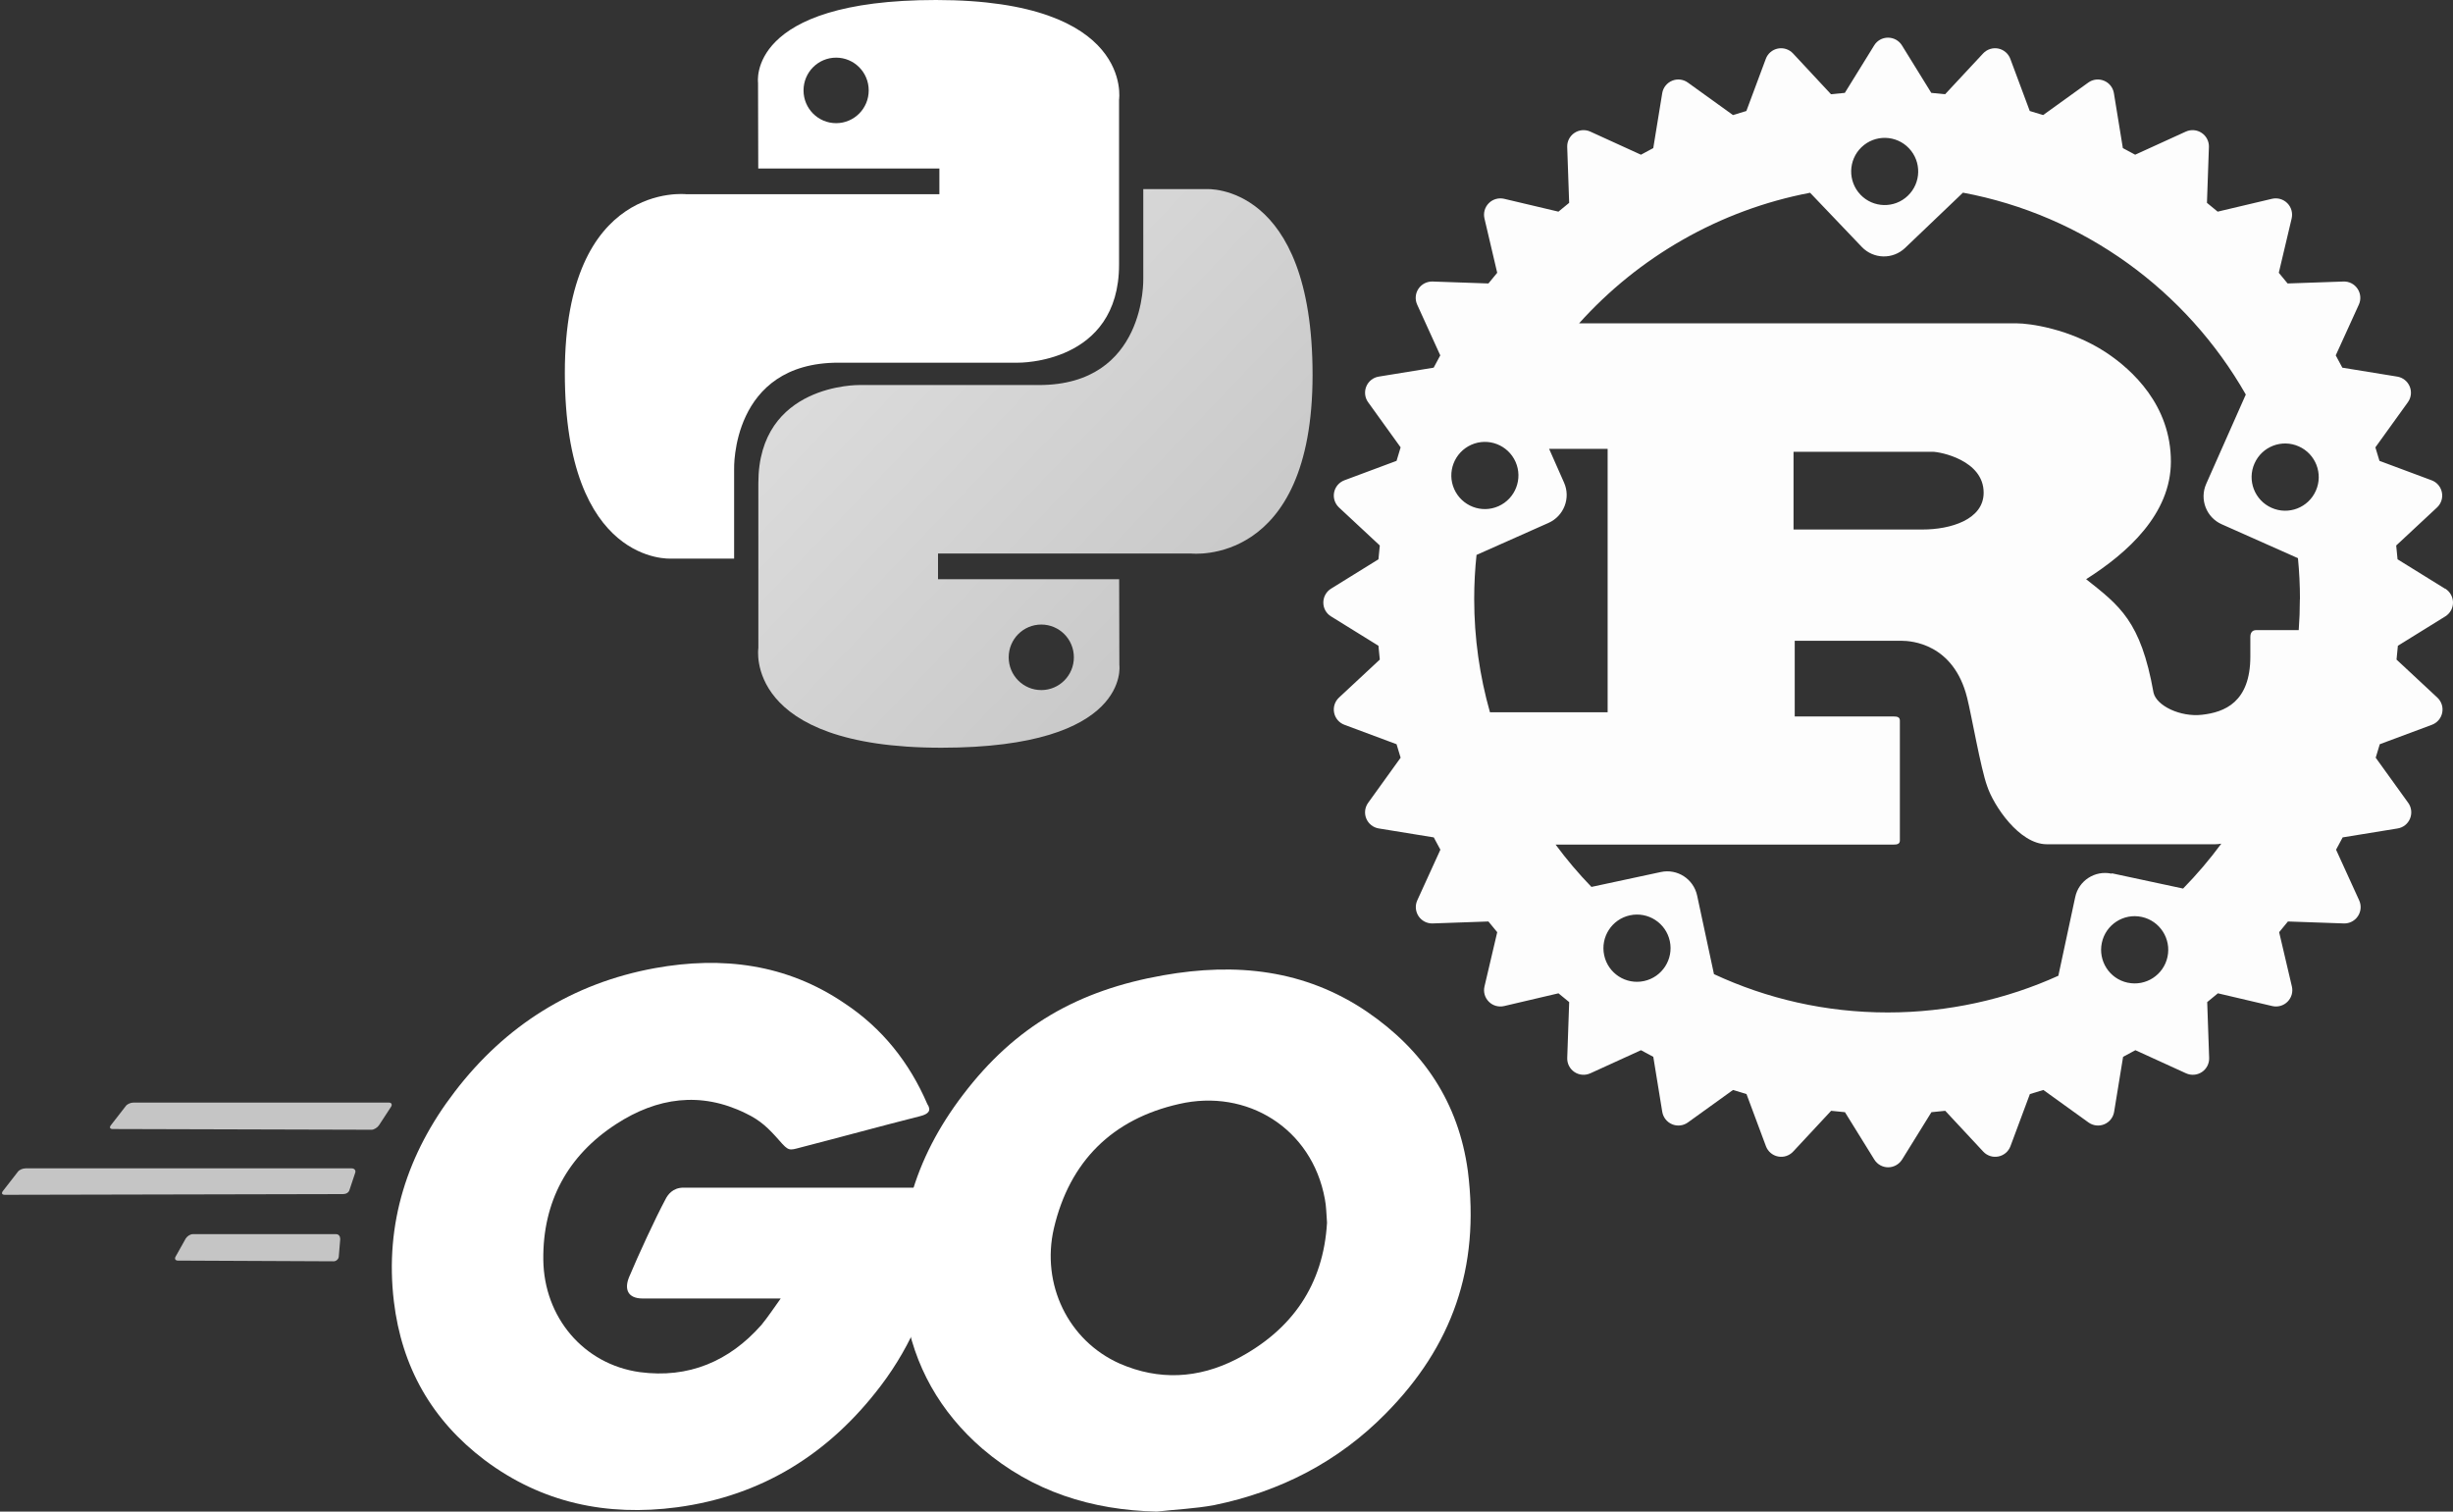 <svg width="456" height="281" viewBox="0 0 456 281" fill="none" xmlns="http://www.w3.org/2000/svg">
<rect x="0" y="0" width="456" height="281" fill="#333333" stroke="none"/>
<path d="M173.999 0C138.712 2.53081e-06 140.916 15.383 140.916 15.383L140.955 31.319H174.628V36.104H127.58C127.58 36.104 105 33.529 105 69.321C105 105.112 124.708 103.842 124.708 103.842H136.47V87.234C136.47 87.234 135.836 67.422 155.864 67.422C175.892 67.422 189.262 67.422 189.262 67.422C189.262 67.422 208.026 67.727 208.026 49.193C208.026 30.658 208.026 18.546 208.026 18.546C208.026 18.546 210.875 0 173.999 0ZM155.431 10.716C158.782 10.716 161.489 13.438 161.489 16.806C161.489 20.174 158.782 22.896 155.431 22.896C152.081 22.896 149.373 20.174 149.373 16.806C149.373 13.438 152.081 10.716 155.431 10.716Z" fill="white"/>
<path d="M175.001 139C210.288 139 208.084 123.617 208.084 123.617L208.045 107.681H174.372V102.896H221.42C221.42 102.896 244 105.471 244 69.679C244 33.888 224.292 35.157 224.292 35.157H212.53V51.766C212.53 51.766 213.164 71.578 193.136 71.578C173.108 71.578 159.738 71.578 159.738 71.578C159.738 71.578 140.974 71.273 140.974 89.807C140.974 108.342 140.974 120.454 140.974 120.454C140.974 120.454 138.125 139 175.001 139ZM193.569 128.284C190.218 128.284 187.511 125.562 187.511 122.194C187.511 118.826 190.218 116.104 193.569 116.104C196.919 116.104 199.627 118.826 199.627 122.194C199.627 125.562 196.919 128.284 193.569 128.284Z" fill="url(#paint0_linear_152_194)"/>
<path d="M20.977 209.885C20.445 209.885 20.312 209.619 20.578 209.22L23.37 205.631C23.636 205.232 24.3 204.966 24.832 204.966H72.287C72.818 204.966 72.951 205.365 72.685 205.764L70.426 209.22C70.16 209.619 69.495 210.017 69.096 210.017L20.977 209.885Z" fill="#C5C5C5"/>
<path d="M0.905 222.114C0.374 222.114 0.241 221.848 0.507 221.449L3.298 217.86C3.564 217.461 4.229 217.195 4.76 217.195H65.375C65.906 217.195 66.172 217.594 66.039 217.993L64.976 221.183C64.843 221.715 64.311 221.981 63.779 221.981L0.905 222.114Z" fill="#C5C5C5"/>
<path d="M33.074 234.343C32.542 234.343 32.409 233.944 32.675 233.545L34.536 230.222C34.801 229.823 35.333 229.425 35.865 229.425H62.45C62.982 229.425 63.248 229.823 63.248 230.355L62.982 233.545C62.982 234.077 62.45 234.476 62.051 234.476L33.074 234.343Z" fill="#C5C5C5"/>
<path d="M171.051 207.492C162.677 209.619 156.961 211.214 148.719 213.341C146.725 213.872 146.592 214.005 144.864 212.011C142.871 209.752 141.408 208.289 138.617 206.96C130.243 202.839 122.134 204.036 114.557 208.954C105.518 214.803 100.866 223.443 100.999 234.21C101.132 244.844 108.443 253.617 118.944 255.079C127.983 256.276 135.56 253.086 141.541 246.306C142.738 244.844 143.801 243.249 145.13 241.388C140.345 241.388 134.363 241.388 119.475 241.388C116.684 241.388 116.019 239.66 116.95 237.4C118.678 233.28 121.868 226.367 123.729 222.911C124.128 222.114 125.058 220.784 127.052 220.784C133.832 220.784 158.822 220.784 175.437 220.784C175.172 224.373 175.172 227.962 174.64 231.551C173.178 241.122 169.589 249.895 163.74 257.605C154.169 270.233 141.674 278.076 125.856 280.202C112.829 281.93 100.733 279.405 90.099 271.429C80.262 263.985 74.679 254.149 73.217 241.92C71.489 227.431 75.743 214.404 84.516 202.972C93.954 190.61 106.449 182.768 121.735 179.976C134.23 177.716 146.194 179.179 156.961 186.489C164.006 191.142 169.057 197.522 172.38 205.232C173.178 206.428 172.646 207.093 171.051 207.492Z" fill="white"/>
<path d="M215.049 281C202.953 280.734 191.92 277.278 182.615 269.303C174.773 262.523 169.855 253.883 168.259 243.648C165.867 228.627 169.987 215.334 179.026 203.504C188.73 190.743 200.428 184.097 216.246 181.305C229.804 178.913 242.565 180.242 254.13 188.085C264.631 195.263 271.144 204.966 272.872 217.727C275.132 235.672 269.948 250.294 257.586 262.789C248.813 271.695 238.046 277.278 225.684 279.804C222.094 280.468 218.505 280.601 215.049 281ZM246.686 227.298C246.553 225.57 246.553 224.241 246.287 222.911C243.894 209.752 231.798 202.308 219.17 205.232C206.808 208.024 198.832 215.866 195.908 228.361C193.515 238.729 198.567 249.231 208.137 253.484C215.448 256.675 222.759 256.276 229.804 252.687C240.305 247.237 246.021 238.729 246.686 227.298Z" fill="white"/>
<path d="M454.503 109.431L445.693 103.973C445.619 103.114 445.534 102.258 445.442 101.405L453.028 94.341C453.798 93.623 454.144 92.559 453.935 91.532C453.732 90.498 453.008 89.647 452.022 89.284L442.329 85.672C442.086 84.833 441.832 84.001 441.571 83.164L447.611 74.776C448.227 73.923 448.354 72.813 447.952 71.846C447.551 70.877 446.674 70.183 445.645 70.012L435.43 68.35C435.032 67.576 434.619 66.813 434.201 66.063L438.496 56.631C438.936 55.672 438.845 54.565 438.259 53.682C437.675 52.807 436.686 52.295 435.63 52.335L425.255 52.696C424.719 52.026 424.173 51.362 423.617 50.71L426.005 40.616C426.246 39.591 425.943 38.509 425.197 37.767C424.456 37.024 423.38 36.717 422.347 36.958L412.252 39.346C411.598 38.792 410.934 38.244 410.262 37.708L410.625 27.334C410.665 26.284 410.153 25.287 409.278 24.705C408.401 24.119 407.291 24.031 406.328 24.466L396.916 28.761C396.155 28.343 395.393 27.93 394.628 27.53L392.962 17.316C392.794 16.281 392.099 15.402 391.128 15.009C390.159 14.605 389.041 14.736 388.198 15.35L379.809 21.39C378.983 21.127 378.152 20.874 377.321 20.633L373.709 10.941C373.341 9.954 372.49 9.229 371.461 9.025C370.429 8.822 369.374 9.165 368.651 9.932L361.587 17.517C360.734 17.423 359.875 17.337 359.018 17.266L353.56 8.437C353.008 7.544 352.031 7 350.971 7C349.911 7 348.944 7.544 348.402 8.437L342.943 17.266C342.085 17.337 341.226 17.423 340.375 17.517L333.311 9.932C332.594 9.165 331.53 8.822 330.501 9.025C329.467 9.231 328.616 9.954 328.253 10.941L324.641 20.633C323.802 20.874 322.971 21.129 322.152 21.39L313.764 15.35C312.911 14.734 311.799 14.603 310.834 15.009C309.864 15.41 309.168 16.289 308.999 17.316L307.334 27.53C306.563 27.93 305.8 28.341 305.046 28.761L295.634 24.466C294.676 24.029 293.567 24.119 292.684 24.705C291.809 25.287 291.297 26.284 291.337 27.334L291.698 37.708C291.028 38.244 290.364 38.792 289.707 39.346L279.613 36.958C278.587 36.719 277.506 37.024 276.763 37.767C276.017 38.511 275.714 39.585 275.954 40.616L278.323 50.71C277.771 51.364 277.225 52.026 276.689 52.696L266.313 52.335C265.268 52.305 264.266 52.807 263.684 53.682C263.098 54.553 263.01 55.668 263.446 56.631L267.74 66.063C267.323 66.819 266.909 67.582 266.51 68.35L256.295 70.012C255.258 70.181 254.383 70.875 253.987 71.846C253.586 72.819 253.716 73.933 254.328 74.776L260.369 83.164C260.106 83.993 259.851 84.825 259.611 85.672L249.917 89.284C248.934 89.651 248.21 90.502 248.005 91.532C247.8 92.563 248.143 93.619 248.912 94.341L256.498 101.405C256.404 102.258 256.319 103.116 256.247 103.973L247.437 109.431C246.544 109.983 246 110.959 246 112.02C246 113.082 246.544 114.047 247.437 114.589L256.247 120.047C256.319 120.906 256.404 121.763 256.498 122.615L248.912 129.679C248.143 130.395 247.8 131.459 248.005 132.488C248.21 133.522 248.934 134.371 249.917 134.736L259.611 138.348C259.851 139.187 260.106 140.019 260.369 140.856L254.328 149.244C253.714 150.099 253.584 151.209 253.987 152.174C254.391 153.147 255.268 153.841 256.315 154.008L266.53 155.67C266.93 156.444 267.339 157.207 267.76 157.957L263.466 167.369C263.028 168.326 263.119 169.435 263.705 170.318C264.291 171.195 265.288 171.707 266.334 171.665L276.689 171.302C277.229 171.976 277.773 172.636 278.327 173.292L275.958 183.386C275.718 184.409 276.021 185.473 276.767 186.215C277.508 186.964 278.585 187.263 279.617 187.022L289.711 184.654C290.368 185.212 291.032 185.754 291.702 186.288L291.341 196.662C291.301 197.712 291.813 198.709 292.688 199.291C293.559 199.875 294.674 199.963 295.638 199.526L305.05 195.231C305.808 195.653 306.571 196.062 307.338 196.462L309.003 206.676C309.172 207.715 309.866 208.594 310.838 209.003C311.807 209.407 312.925 209.276 313.768 208.664L322.156 202.624C322.985 202.887 323.818 203.144 324.665 203.385L328.277 213.077C328.645 214.06 329.495 214.789 330.525 214.989C331.557 215.198 332.612 214.853 333.335 214.082L340.399 206.497C341.252 206.595 342.111 206.678 342.968 206.754L348.426 215.563C348.976 216.452 349.953 217 350.995 217C352.037 217 353.022 216.454 353.584 215.563L359.042 206.754C359.901 206.678 360.758 206.595 361.611 206.497L368.675 214.082C369.392 214.853 370.456 215.198 371.485 214.989C372.519 214.787 373.369 214.06 373.733 213.077L377.345 203.385C378.184 203.144 379.017 202.887 379.854 202.624L388.242 208.664C389.095 209.276 390.207 209.407 391.172 209.003C392.144 208.604 392.838 207.723 393.007 206.676L394.672 196.462C395.443 196.062 396.206 195.647 396.96 195.231L406.372 199.526C407.33 199.963 408.439 199.875 409.322 199.291C410.197 198.705 410.707 197.712 410.669 196.662L410.308 186.288C410.978 185.752 411.642 185.212 412.297 184.654L422.391 187.022C423.417 187.263 424.498 186.964 425.241 186.215C425.987 185.471 426.29 184.401 426.05 183.386L423.682 173.292C424.235 172.636 424.781 171.976 425.315 171.302L435.691 171.665C436.736 171.707 437.738 171.195 438.32 170.318C438.906 169.443 438.996 168.33 438.556 167.369L434.262 157.957C434.681 157.197 435.093 156.434 435.49 155.67L445.705 154.008C446.744 153.841 447.619 153.147 448.013 152.174C448.414 151.205 448.288 150.087 447.672 149.244L441.631 140.856C441.892 140.027 442.147 139.195 442.389 138.348L452.083 134.736C453.068 134.367 453.794 133.518 453.995 132.488C454.204 131.457 453.859 130.401 453.088 129.679L445.502 122.615C445.594 121.763 445.679 120.904 445.753 120.047L454.563 114.589C455.456 114.039 456 113.062 456 112.02C456 110.979 455.458 109.993 454.565 109.431H454.503ZM395.501 182.676C392.13 181.949 390.002 178.622 390.725 175.251C391.445 171.88 394.759 169.732 398.13 170.455C401.502 171.175 403.649 174.508 402.927 177.88C402.204 181.251 398.893 183.398 395.521 182.676H395.501ZM392.511 162.408C389.44 161.75 386.41 163.704 385.768 166.783L382.637 181.391C372.984 185.766 362.167 188.214 350.929 188.214C339.369 188.214 328.452 185.666 318.618 181.09L315.488 166.482C314.829 163.411 311.815 161.445 308.745 162.107L295.84 164.876C293.452 162.408 291.225 159.779 289.178 157.01H351.992C352.703 157.01 353.176 156.882 353.176 156.235V133.961C353.176 133.315 352.703 133.187 351.992 133.187H333.63V119.12H353.477C355.29 119.12 363.171 119.637 365.679 129.715C366.468 132.805 368.208 142.879 369.392 146.11C370.572 149.722 375.372 156.946 380.49 156.946H411.797C412.152 156.946 412.531 156.906 412.931 156.833C410.763 159.783 408.375 162.573 405.826 165.181L392.621 162.352L392.511 162.408ZM305.614 182.375C302.242 183.101 298.931 180.954 298.208 177.579C297.488 174.207 299.629 170.876 303.005 170.154C306.376 169.433 309.688 171.581 310.41 174.95C311.131 178.321 308.987 181.652 305.614 182.375ZM281.732 85.853C283.129 89.003 281.708 92.696 278.561 94.1C275.411 95.499 271.738 94.076 270.333 90.93C268.928 87.783 270.357 84.087 273.504 82.682C276.655 81.286 280.327 82.706 281.732 85.853ZM274.407 103.191L287.853 97.211C290.723 95.936 292.027 92.575 290.743 89.706L287.974 83.445H298.851V132.408H276.976C275.071 125.706 274.046 118.642 274.046 111.338C274.046 108.548 274.196 105.799 274.485 103.09L274.407 103.191ZM333.409 98.435V83.987H359.297C360.636 83.987 368.75 85.534 368.75 91.592C368.75 96.629 362.528 98.435 357.411 98.435H333.329H333.409ZM427.531 111.438C427.531 113.357 427.46 115.251 427.32 117.137H419.433C418.644 117.137 418.327 117.655 418.327 118.427V122.039C418.327 130.548 413.531 132.414 409.316 132.876C405.303 133.327 400.867 131.198 400.326 128.742C397.958 115.437 394.024 112.608 387.803 107.672C395.529 102.775 403.557 95.531 403.557 85.799C403.557 75.344 396.392 68.762 391.516 65.531C384.652 61.016 377.066 60.113 375.019 60.113H293.541C304.598 47.792 319.63 39.043 336.487 35.832L346.1 45.906C348.268 48.173 351.86 48.274 354.148 46.09L364.905 35.816C387.381 40.01 406.447 54.017 417.484 73.341L410.119 89.957C408.849 92.826 410.145 96.197 413.009 97.462L427.177 103.763C427.422 106.271 427.551 108.819 427.551 111.388L427.531 111.438ZM346.052 27.358C348.541 24.97 352.494 25.07 354.862 27.561C357.23 30.049 357.15 34.002 354.655 36.39C352.167 38.778 348.213 38.678 345.845 36.185C343.477 33.697 343.558 29.744 346.052 27.356V27.358ZM419.102 86.154C420.497 83.003 424.179 81.579 427.33 82.983C430.481 84.38 431.906 88.08 430.501 91.231C429.106 94.381 425.423 95.806 422.273 94.401C419.122 93.005 417.697 89.304 419.102 86.154Z" fill="#FDFDFD"/>
<defs>
<linearGradient id="paint0_linear_152_194" x1="160.639" y1="56.25" x2="234.825" y2="126.954" gradientUnits="userSpaceOnUse">
<stop stop-color="#DCDCDC"/>
<stop offset="1" stop-color="#C5C5C5"/>
</linearGradient>
</defs>
</svg>
